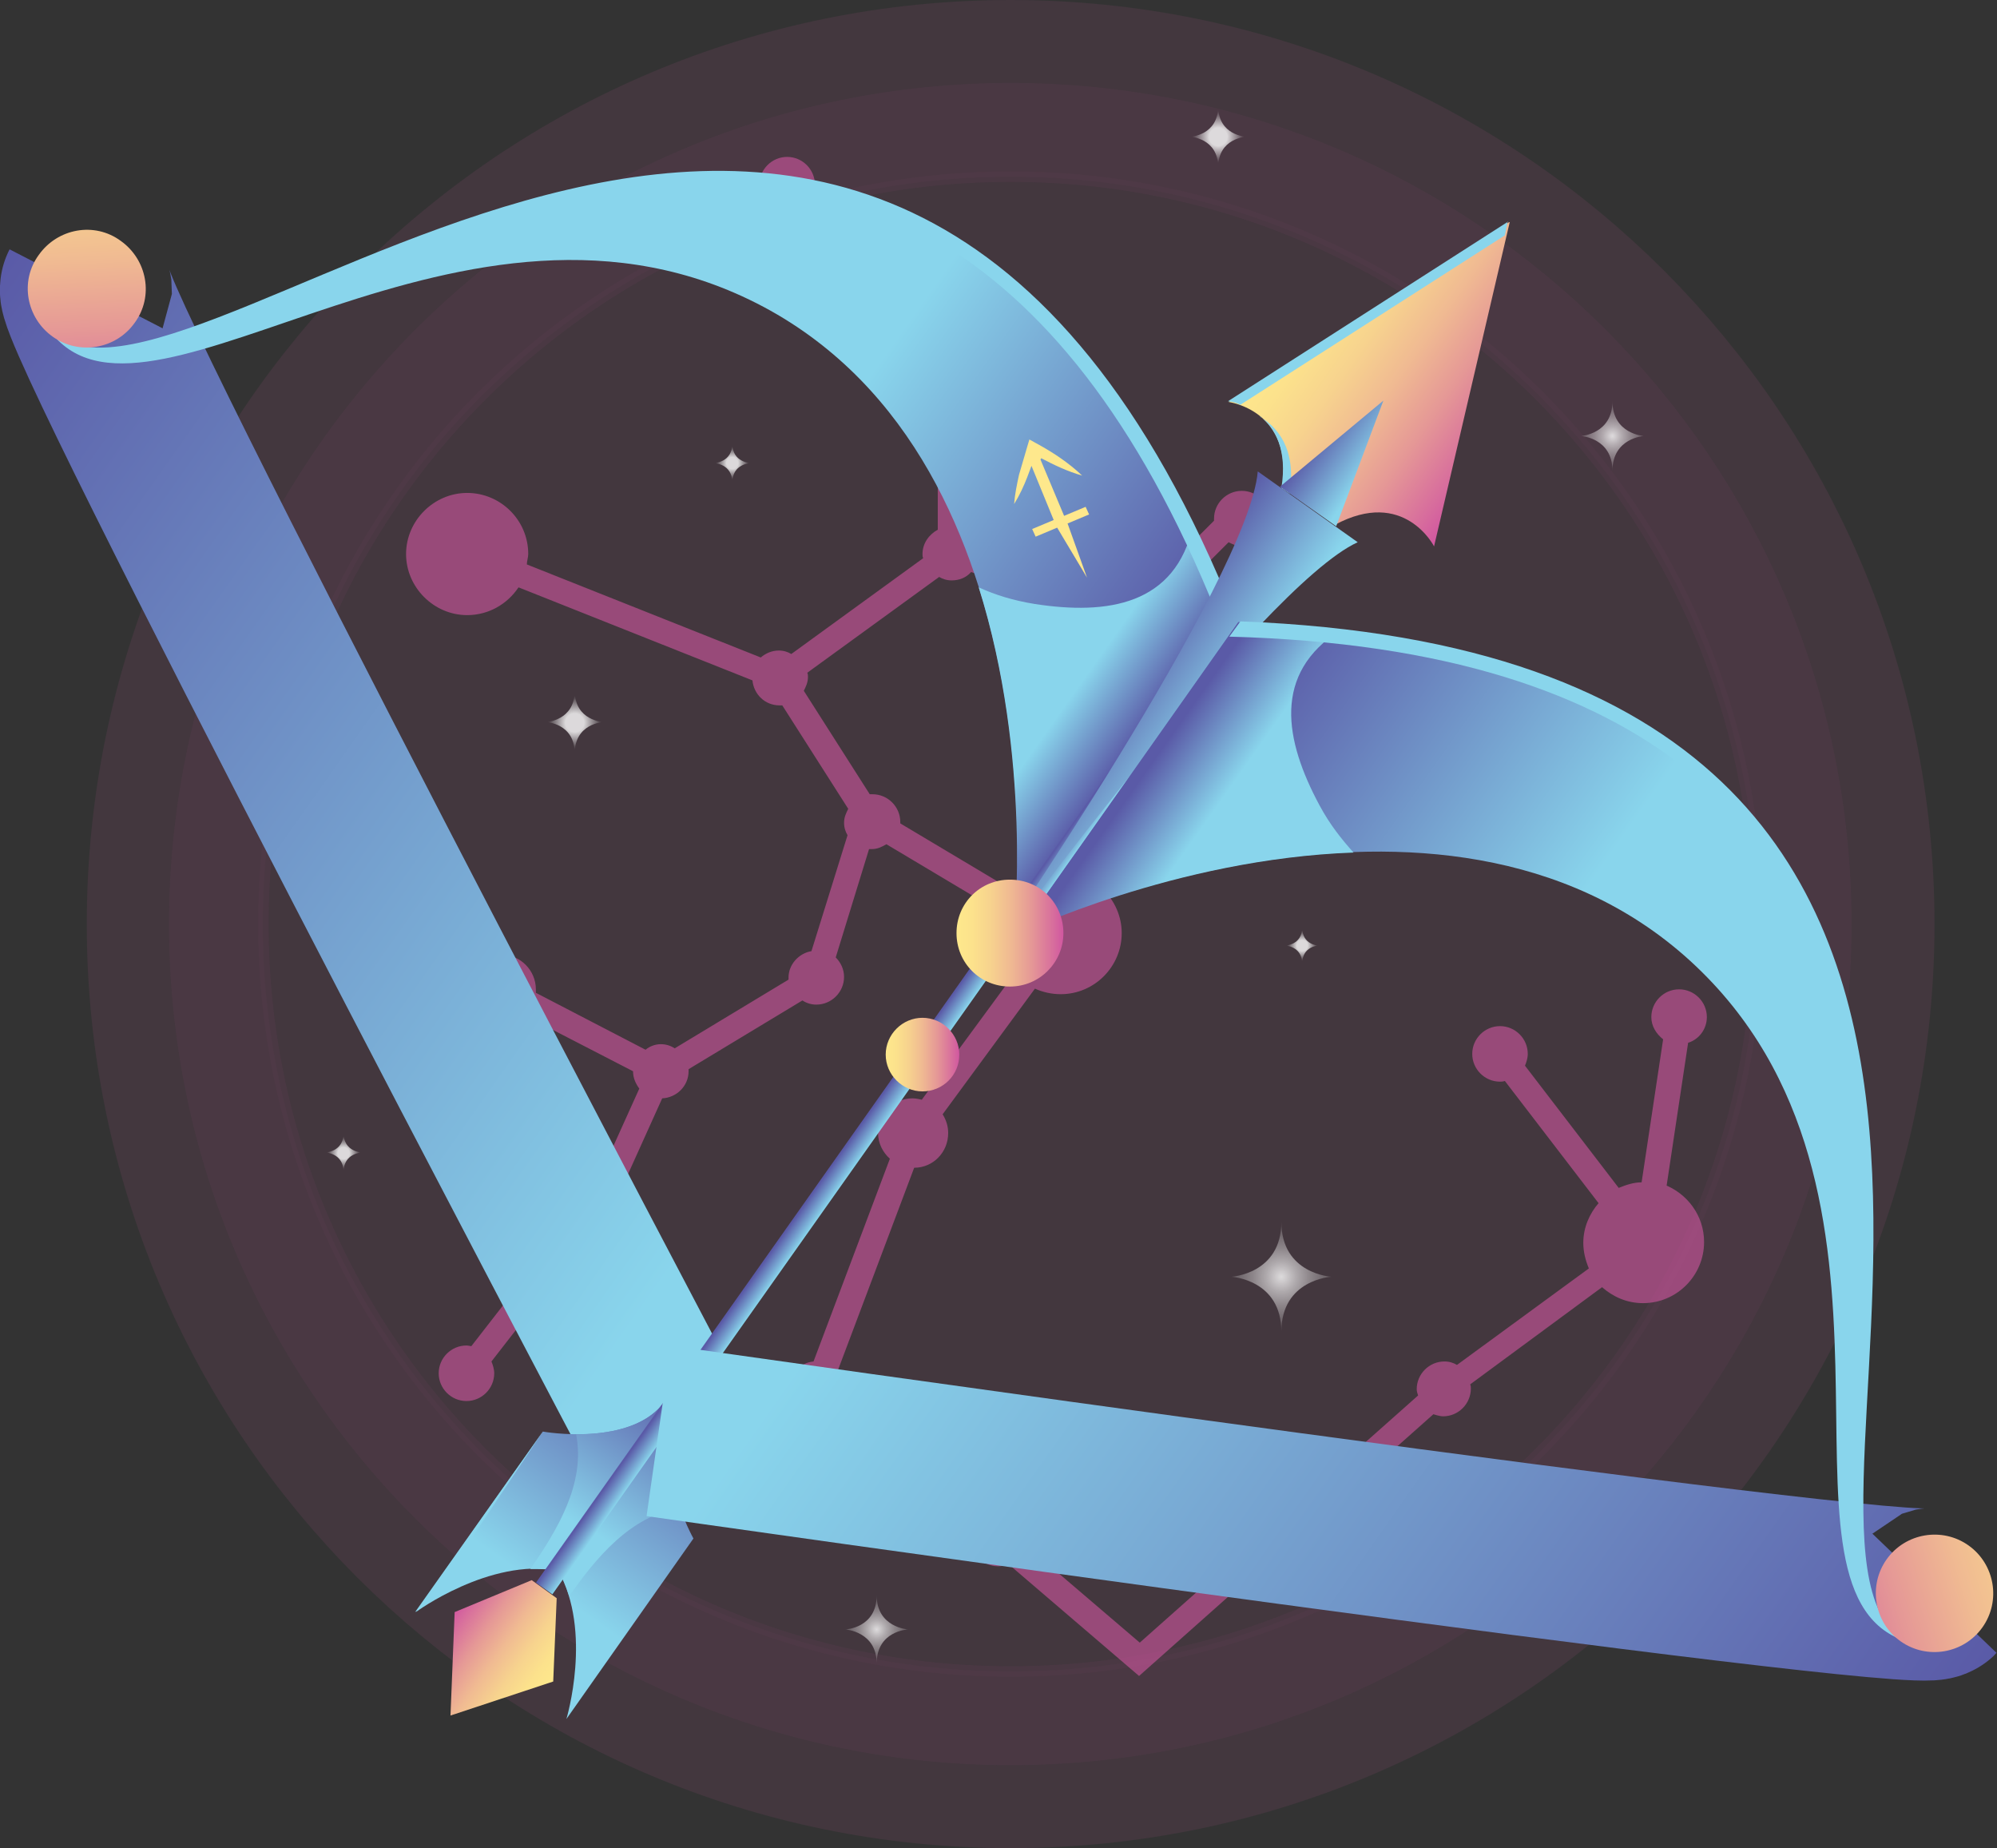 <?xml version="1.0" encoding="UTF-8"?><svg xmlns="http://www.w3.org/2000/svg" xmlns:xlink="http://www.w3.org/1999/xlink" viewBox="0 0 28.77 26.62"><rect x="0" y="0" width="28.77" height="26.62" fill="#333333" stroke="none"/><defs><style>.cls-1{fill:url(#linear-gradient-3);}.cls-1,.cls-2,.cls-3,.cls-4{mix-blend-mode:multiply;}.cls-5{fill:url(#linear-gradient-2);}.cls-6{fill:url(#linear-gradient-17);}.cls-7{fill:url(#linear-gradient-15);}.cls-2{fill:url(#linear-gradient-16);}.cls-8{fill:url(#linear-gradient-18);}.cls-9,.cls-10{fill:#d157a0;}.cls-11{isolation:isolate;}.cls-12{stroke-width:2.62px;}.cls-12,.cls-13,.cls-14,.cls-15,.cls-16,.cls-17,.cls-10,.cls-18,.cls-19,.cls-20,.cls-21{mix-blend-mode:screen;}.cls-12,.cls-22,.cls-18,.cls-23{fill:none;stroke-miterlimit:10;}.cls-12,.cls-10,.cls-18{opacity:.5;}.cls-12,.cls-18{stroke:#d157a0;}.cls-24{opacity:.2;}.cls-13{fill:url(#radial-gradient-2);}.cls-13,.cls-14,.cls-16,.cls-17,.cls-25,.cls-19,.cls-26,.cls-20,.cls-27{opacity:.9;}.cls-28{fill:url(#linear-gradient-11);}.cls-14{fill:url(#radial-gradient-5);}.cls-3{fill:url(#linear-gradient-6);}.cls-15{opacity:.6;}.cls-29{fill:url(#linear-gradient-10);}.cls-22{stroke:url(#linear-gradient);}.cls-22,.cls-23{stroke-width:2.48px;}.cls-4{fill:url(#linear-gradient-8);}.cls-16{fill:url(#radial-gradient-4);}.cls-30{fill:url(#linear-gradient-5);}.cls-31{fill:#fee88c;}.cls-32{fill:url(#linear-gradient-7);}.cls-25{fill:url(#radial-gradient-7);}.cls-25,.cls-26,.cls-27{mix-blend-mode:color-dodge;}.cls-33{fill:url(#linear-gradient-9);}.cls-18{stroke-width:1.35px;}.cls-19{fill:url(#radial-gradient);}.cls-26{fill:url(#radial-gradient-6);}.cls-23{stroke:url(#linear-gradient-14);}.cls-20{fill:url(#radial-gradient-3);}.cls-21{fill:#89d5ec;}.cls-34{fill:url(#linear-gradient-19);}.cls-35{fill:url(#linear-gradient-4);}.cls-27{fill:url(#radial-gradient-8);}.cls-36{fill:url(#linear-gradient-12);}.cls-37{fill:url(#linear-gradient-13);}</style><linearGradient id="linear-gradient" x1="-36.88" y1="-311.42" x2="-18.98" y2="-311.42" gradientTransform="translate(-151.92 283.01) rotate(35.21)" gradientUnits="userSpaceOnUse"><stop offset="0" stop-color="#5a5aa7"/><stop offset=".91" stop-color="#89d5ec"/></linearGradient><linearGradient id="linear-gradient-2" x1="-20.06" y1="-319.64" x2="-26.25" y2="-319.64" xlink:href="#linear-gradient"/><linearGradient id="linear-gradient-3" x1="-19.53" y1="-319.44" x2="-20.77" y2="-319.44" xlink:href="#linear-gradient"/><linearGradient id="linear-gradient-4" x1="-21.27" y1="-326.24" x2="-17.65" y2="-326.24" gradientTransform="translate(-151.92 283.01) rotate(35.21)" gradientUnits="userSpaceOnUse"><stop offset="0" stop-color="#fee88c"/><stop offset=".14" stop-color="#fce28c"/><stop offset=".31" stop-color="#f7d38e"/><stop offset=".5" stop-color="#f0ba92"/><stop offset=".7" stop-color="#e59896"/><stop offset=".91" stop-color="#d76c9d"/><stop offset="1" stop-color="#d157a0"/></linearGradient><linearGradient id="linear-gradient-5" x1="-20.12" y1="-308.26" x2="-20.12" y2="-304.28" xlink:href="#linear-gradient"/><linearGradient id="linear-gradient-6" x1="-19.92" y1="-308.13" x2="-19.92" y2="-305.43" xlink:href="#linear-gradient"/><linearGradient id="linear-gradient-7" x1="-1085.49" y1="-308.51" x2="-1085.49" y2="-304.53" gradientTransform="translate(-1054.26 -353.51) rotate(-144.79) scale(1 -1)" xlink:href="#linear-gradient"/><linearGradient id="linear-gradient-8" x1="-1085.28" y1="-308.39" x2="-1085.28" y2="-305.69" gradientTransform="translate(-1054.26 -353.51) rotate(-144.79) scale(1 -1)" xlink:href="#linear-gradient"/><linearGradient id="linear-gradient-9" x1="-19.61" y1="-312.77" x2="-19.31" y2="-312.77" gradientTransform="translate(-300.23 35.9) rotate(89.97)" xlink:href="#linear-gradient"/><linearGradient id="linear-gradient-10" x1="-20.34" y1="-319.66" x2="-18.58" y2="-319.66" xlink:href="#linear-gradient"/><linearGradient id="linear-gradient-11" x1="-18.58" y1="-303.52" x2="-20.33" y2="-303.52" xlink:href="#linear-gradient-4"/><linearGradient id="linear-gradient-12" x1="-19.95" y1="-324.67" x2="-18.97" y2="-324.67" xlink:href="#linear-gradient"/><linearGradient id="linear-gradient-13" x1="-37.42" y1="-318.41" x2="-34.37" y2="-314.5" xlink:href="#linear-gradient-4"/><linearGradient id="linear-gradient-14" x1="-1163.1" y1="-311.59" x2="-1144.94" y2="-311.59" gradientTransform="translate(-1103.82 -388.48) rotate(-144.79) scale(1 -1)" xlink:href="#linear-gradient"/><linearGradient id="linear-gradient-15" x1="-1146.28" y1="-319.9" x2="-1152.47" y2="-319.9" gradientTransform="translate(-1103.82 -388.48) rotate(-144.79) scale(1 -1)" xlink:href="#linear-gradient"/><linearGradient id="linear-gradient-16" x1="-1145.75" y1="-319.7" x2="-1146.99" y2="-319.7" gradientTransform="translate(-1103.82 -388.48) rotate(-144.79) scale(1 -1)" xlink:href="#linear-gradient"/><linearGradient id="linear-gradient-17" x1="-1163.64" y1="-318.67" x2="-1160.58" y2="-314.75" gradientTransform="translate(-1103.82 -388.48) rotate(-144.79) scale(1 -1)" xlink:href="#linear-gradient-4"/><linearGradient id="linear-gradient-18" x1="13.79" y1="13.44" x2="15.32" y2="13.44" gradientTransform="matrix(1, 0, 0, 1, 0, 0)" xlink:href="#linear-gradient-4"/><linearGradient id="linear-gradient-19" x1="12.75" y1="15.19" x2="13.82" y2="15.19" gradientTransform="matrix(1, 0, 0, 1, 0, 0)" xlink:href="#linear-gradient-4"/><radialGradient id="radial-gradient" cx="17.55" cy="1.97" fx="17.55" fy="1.97" r=".42" gradientTransform="matrix(1, 0, 0, 1, 0, 0)" gradientUnits="userSpaceOnUse"><stop offset=".31" stop-color="#fff"/><stop offset=".9" stop-color="#fff" stop-opacity="0"/></radialGradient><radialGradient id="radial-gradient-2" cx="18.76" cy="13.62" fx="18.76" fy="13.62" r=".25" xlink:href="#radial-gradient"/><radialGradient id="radial-gradient-3" cx="4.95" cy="16.61" fx="4.95" fy="16.61" r=".27" xlink:href="#radial-gradient"/><radialGradient id="radial-gradient-4" cx="10.55" cy="6.67" fx="10.55" fy="6.67" r=".27" xlink:href="#radial-gradient"/><radialGradient id="radial-gradient-5" cx="8.28" cy="10.41" fx="8.28" fy="10.41" r=".43" xlink:href="#radial-gradient"/><radialGradient id="radial-gradient-6" cx="23.23" cy="6.28" fx="23.23" fy="6.28" r=".75" gradientTransform="matrix(1, 0, 0, 1, 0, 0)" gradientUnits="userSpaceOnUse"><stop offset="0" stop-color="#fff"/><stop offset=".03" stop-color="#fff" stop-opacity=".96"/><stop offset=".18" stop-color="#fff" stop-opacity=".71"/><stop offset=".34" stop-color="#fff" stop-opacity=".49"/><stop offset=".49" stop-color="#fff" stop-opacity=".32"/><stop offset=".64" stop-color="#fff" stop-opacity=".18"/><stop offset=".78" stop-color="#fff" stop-opacity=".08"/><stop offset=".9" stop-color="#fff" stop-opacity=".02"/><stop offset="1" stop-color="#fff" stop-opacity="0"/></radialGradient><radialGradient id="radial-gradient-7" cx="12.63" cy="23.47" fx="12.63" fy="23.47" r=".74" xlink:href="#radial-gradient-6"/><radialGradient id="radial-gradient-8" cx="18.46" cy="18.39" fx="18.46" fy="18.39" r="1.19" xlink:href="#radial-gradient-6"/></defs><g class="cls-11"><g id="Layer_2"><g id="Layer_1-2"><g><g class="cls-24"><path class="cls-12" d="M26.56,13.31c0,6.63-5.37,12-12,12S2.56,19.94,2.56,13.31,7.93,1.31,14.56,1.31s12,5.37,12,12Z"/><path class="cls-18" d="M26,13.31c0,6.32-5.12,11.44-11.44,11.44S3.11,19.63,3.11,13.31,8.24,1.87,14.56,1.87s11.44,5.12,11.44,11.44Z"/><path class="cls-10" d="M25.4,13.31c0,5.99-4.85,10.84-10.84,10.84S3.72,19.3,3.72,13.31,8.57,2.47,14.56,2.47s10.84,4.85,10.84,10.84Z"/></g><g class="cls-15"><path class="cls-9" d="M24.01,17.08l.31-2.06c.16-.05,.27-.2,.27-.37,0-.22-.18-.4-.4-.4s-.4,.18-.4,.4c0,.13,.07,.24,.17,.32l-.31,2.06c-.12,0-.23,.04-.33,.08l-1.35-1.76c.02-.05,.04-.11,.04-.17,0-.22-.18-.4-.4-.4s-.4,.18-.4,.4,.18,.4,.4,.4c.02,0,.04,0,.07-.01l1.35,1.76c-.13,.15-.22,.35-.22,.57,0,.13,.03,.25,.08,.37l-1.9,1.39c-.05-.03-.11-.05-.18-.05-.22,0-.4,.18-.4,.4,0,.03,.01,.06,.02,.09l-4.01,3.56-1.65-1.41s.02-.06,.02-.09c0-.22-.18-.4-.4-.4-.06,0-.11,.01-.16,.03l-2.07-1.71s.02-.05,.02-.08c0-.1-.04-.19-.11-.26l1.1-2.92c.27,0,.49-.22,.49-.5,0-.1-.03-.19-.08-.27l1.33-1.81c.11,.05,.24,.08,.37,.08,.49,0,.88-.4,.88-.88s-.4-.88-.88-.88c-.26,0-.49,.11-.65,.29l-1.66-.99s0-.01,0-.02c0-.22-.18-.4-.4-.4-.01,0-.02,0-.04,0l-.95-1.49c.03-.06,.06-.12,.06-.2,0-.02,0-.04-.01-.06l1.9-1.38c.05,.03,.11,.05,.18,.05,.11,0,.21-.04,.28-.12l2.04,.67c.03,.19,.19,.33,.38,.33,.22,0,.4-.18,.4-.4,0-.04-.01-.08-.02-.12l.91-.91c.06,.03,.12,.06,.19,.06,.22,0,.4-.18,.4-.4s-.18-.4-.4-.4-.4,.18-.4,.4c0,0,0,.02,0,.03l-.97,.97s-.08-.02-.12-.02c-.11,0-.21,.04-.28,.12l-2.04-.67c-.02-.12-.1-.23-.2-.28v-1.46c.21-.07,.37-.28,.37-.52,0-.3-.25-.55-.55-.55-.06,0-.12,.01-.18,.03l-1.82-2.3c.02-.05,.04-.11,.04-.16,0-.22-.18-.4-.4-.4s-.4,.18-.4,.4,.18,.4,.4,.4c.03,0,.05,0,.07-.01l1.82,2.3c-.05,.09-.09,.19-.09,.3,0,.24,.16,.44,.37,.52v1.46c-.13,.07-.22,.2-.22,.35,0,.02,0,.04,.01,.06l-1.9,1.38c-.05-.03-.11-.05-.18-.05-.1,0-.19,.04-.26,.1l-3.37-1.34c0-.05,.02-.1,.02-.15,0-.49-.4-.88-.88-.88s-.88,.4-.88,.88,.4,.88,.88,.88c.31,0,.58-.16,.74-.4l3.37,1.34c.02,.2,.18,.36,.39,.36,.01,0,.02,0,.04,0l.95,1.49c-.03,.06-.06,.12-.06,.2,0,.07,.02,.13,.05,.18l-.52,1.67c-.18,.03-.33,.19-.33,.38,0,0,0,.02,0,.03l-1.64,.99c-.06-.04-.13-.06-.2-.06-.08,0-.16,.03-.22,.08l-1.58-.82s0-.04,0-.05c0-.27-.22-.5-.5-.5s-.5,.22-.5,.5,.22,.5,.5,.5c.13,0,.24-.05,.33-.13l1.57,.81h0c0,.1,.04,.18,.09,.25l-.51,1.13c-.21,.01-.38,.18-.38,.39,0,.06,.02,.12,.04,.17l-1.57,2.02s-.05-.01-.07-.01c-.22,0-.4,.18-.4,.4s.18,.4,.4,.4,.4-.18,.4-.4c0-.06-.02-.12-.04-.17l1.57-2.02s.05,.01,.07,.01c.22,0,.4-.18,.4-.4,0-.09-.04-.18-.09-.25l.51-1.13c.21-.01,.38-.18,.38-.39,0,0,0-.02,0-.03l1.64-.99c.06,.04,.13,.06,.2,.06,.22,0,.4-.18,.4-.4,0-.11-.05-.21-.12-.28l.48-1.56s.02,0,.04,0c.08,0,.14-.03,.21-.07l1.66,.99c-.03,.09-.05,.18-.05,.29,0,.23,.09,.43,.23,.59l-1.33,1.81s-.08-.02-.13-.02c-.28,0-.5,.22-.5,.5,0,.15,.07,.28,.17,.37l-1.1,2.92c-.2,.02-.35,.18-.35,.39,0,.22,.18,.4,.4,.4,.06,0,.11-.01,.16-.03l2.07,1.71s-.02,.05-.02,.08c0,.22,.18,.4,.4,.4,.05,0,.1-.01,.15-.03l1.88,1.61,4.24-3.77s.09,.03,.14,.03c.22,0,.4-.18,.4-.4,0-.02,0-.04-.01-.06l1.9-1.4c.16,.14,.36,.23,.59,.23,.49,0,.88-.4,.88-.88,0-.38-.24-.7-.58-.83Z"/></g><g><g><g><path class="cls-22" d="M1.24,4.16c-.16,.31,8.25,16.25,8.25,16.25"/><path class="cls-5" d="M17.79,8.91C12.72-3.8,2.9,6.54,.77,4.83c1.45,1.71,5.92-2.7,10.23-.41,4.31,2.3,3.62,8.97,3.62,8.97l3.16-4.48Z"/><path class="cls-1" d="M17.19,7.56c-.25,1.16-1.24,1.3-2.28,1.14-.31-.05-.57-.13-.81-.24,.77,2.45,.51,4.93,.51,4.93l3.16-4.48c-.19-.48-.39-.93-.6-1.35Z"/><path class="cls-21" d="M.78,4.81c.13,.16,.3,.26,.48,.33,3.13-.16,11.87-7.72,16.38,3.98l.16-.22C12.73-3.81,2.9,6.52,.78,4.81Z"/><g><path class="cls-35" d="M21.74,3.2l-4.04,2.59s.94,.12,.77,1.24l.39,.25,.37,.28c1-.54,1.43,.31,1.43,.31l1.09-4.67Z"/><path class="cls-21" d="M18.16,6c.21,.17,.39,.48,.3,1.03l.12,.08c.1-.65-.18-.96-.43-1.11Z"/><path class="cls-21" d="M21.73,3.19l-4.04,2.59s.08,0,.18,.05l3.81-2.44,.04-.2Z"/><g><path class="cls-30" d="M9.58,20.18c-.47,.67-1.76,.44-1.76,.44l-1.83,2.6s1.06-.78,2.05-.6l1.54-2.44Z"/><path class="cls-3" d="M9.58,20.18c-.28,.4-.86,.48-1.28,.48,.14,.71-.28,1.39-.66,1.94,.13,0,.27,0,.4,.02l1.54-2.44Z"/></g><g><path class="cls-32" d="M9.82,20.35c-.47,.67,.17,1.81,.17,1.81l-1.83,2.6s.38-1.26-.12-2.14l1.78-2.27Z"/><path class="cls-4" d="M9.82,20.35c-.28,.4-.16,.97-.02,1.37-.72,.11-1.22,.73-1.6,1.27-.04-.13-.09-.25-.15-.37l1.78-2.27Z"/></g><rect class="cls-33" x="4.41" y="16.11" width="16.23" height=".29" transform="translate(-7.98 17.1) rotate(-54.75)"/><path class="cls-29" d="M14.15,13.95c.1-.14,4.01-5.5,5.41-6.14l-.72-.51h0l-.72-.51c-.13,1.54-3.88,7.01-3.98,7.15h0Z"/><polygon class="cls-28" points="7.66 22.76 6.55 23.22 6.49 24.71 7.97 24.22 8.02 23.02 7.66 22.76"/><polygon class="cls-36" points="18.44 7.01 19.93 5.77 19.25 7.58 18.44 7.01"/><polygon class="cls-21" points="7.82 20.62 5.98 23.22 6.17 23.09 7.82 20.62"/></g><path class="cls-37" d="M1.94,4.65c-.27,.38-.8,.47-1.18,.2-.38-.27-.48-.8-.2-1.18,.27-.38,.8-.48,1.18-.2,.38,.27,.48,.8,.2,1.18Z"/><path class="cls-23" d="M27.87,22.95c-.24,.25-18.38-2.34-18.38-2.34"/><path class="cls-7" d="M17.85,8.96c13.67,.52,7.22,13.24,9.55,14.66-2.1-.8,.56-6.48-3.05-9.78-3.61-3.29-9.67-.4-9.67-.4l3.16-4.48Z"/><path class="cls-2" d="M19.32,9.07c-1,.63-.81,1.6-.31,2.53,.15,.28,.32,.49,.49,.68-2.57,.09-4.82,1.17-4.82,1.17l3.16-4.48c.52,.02,1.01,.06,1.47,.11Z"/><path class="cls-21" d="M27.41,23.61c-.2-.07-.35-.19-.47-.34-.9-3,3.3-13.77-9.23-14.1l.16-.22c13.67,.52,7.22,13.24,9.55,14.66Z"/><path class="cls-6" d="M27.18,22.46c-.27,.38-.18,.91,.2,1.18,.38,.27,.91,.18,1.18-.2,.27-.38,.18-.91-.2-1.18-.38-.27-.91-.18-1.18,.2Z"/></g><path class="cls-8" d="M15.32,13.44c0,.42-.34,.77-.77,.77s-.77-.34-.77-.77,.34-.77,.77-.77,.77,.34,.77,.77Z"/><path class="cls-34" d="M13.82,15.19c0,.3-.24,.53-.53,.53s-.53-.24-.53-.53,.24-.53,.53-.53,.53,.24,.53,.53Z"/></g><path class="cls-31" d="M15,6.6c.19,.1,.38,.19,.59,.25-.2-.19-.43-.34-.67-.47l-.09-.05-.03,.1c-.04,.14-.08,.27-.12,.41-.03,.14-.06,.28-.07,.42,.08-.13,.14-.26,.19-.39,.02-.05,.04-.11,.06-.16l.32,.78-.31,.13,.05,.11,.31-.13,.43,.72h0l-.28-.78,.31-.13-.05-.11-.31,.13-.34-.81Z"/></g><g class="cls-17"><path class="cls-19" d="M17.55,1.53c0,.42-.4,.44-.4,.44,0,0,.4,.02,.4,.44,0-.42,.4-.44,.4-.44,0,0-.4-.02-.4-.44Z"/><path class="cls-13" d="M18.76,13.36c0,.25-.24,.26-.24,.26,0,0,.24,.01,.24,.26,0-.25,.23-.26,.23-.26,0,0-.23-.01-.23-.26Z"/><path class="cls-20" d="M4.95,16.32c0,.27-.26,.28-.26,.28,0,0,.26,.01,.26,.28,0-.27,.26-.28,.26-.28,0,0-.26-.01-.26-.28Z"/><path class="cls-16" d="M10.55,6.39c0,.27-.26,.28-.26,.28,0,0,.26,.01,.26,.28,0-.27,.26-.28,.26-.28,0,0-.26-.01-.26-.28Z"/><path class="cls-14" d="M8.28,9.95c0,.43-.41,.45-.41,.45,0,0,.41,.02,.41,.45,0-.43,.41-.45,.41-.45,0,0-.41-.02-.41-.45Z"/><path class="cls-26" d="M23.23,5.78c0,.47-.45,.5-.45,.5,0,0,.45,.03,.45,.5,0-.47,.45-.5,.45-.5,0,0-.45-.03-.45-.5Z"/><path class="cls-25" d="M12.63,22.98c0,.47-.45,.49-.45,.49,0,0,.45,.03,.45,.49,0-.47,.45-.49,.45-.49,0,0-.45-.03-.45-.49Z"/><path class="cls-27" d="M18.46,17.6c0,.75-.72,.79-.72,.79,0,0,.72,.04,.72,.79,0-.75,.72-.79,.72-.79,0,0-.72-.04-.72-.79Z"/></g></g></g></g></g></svg>